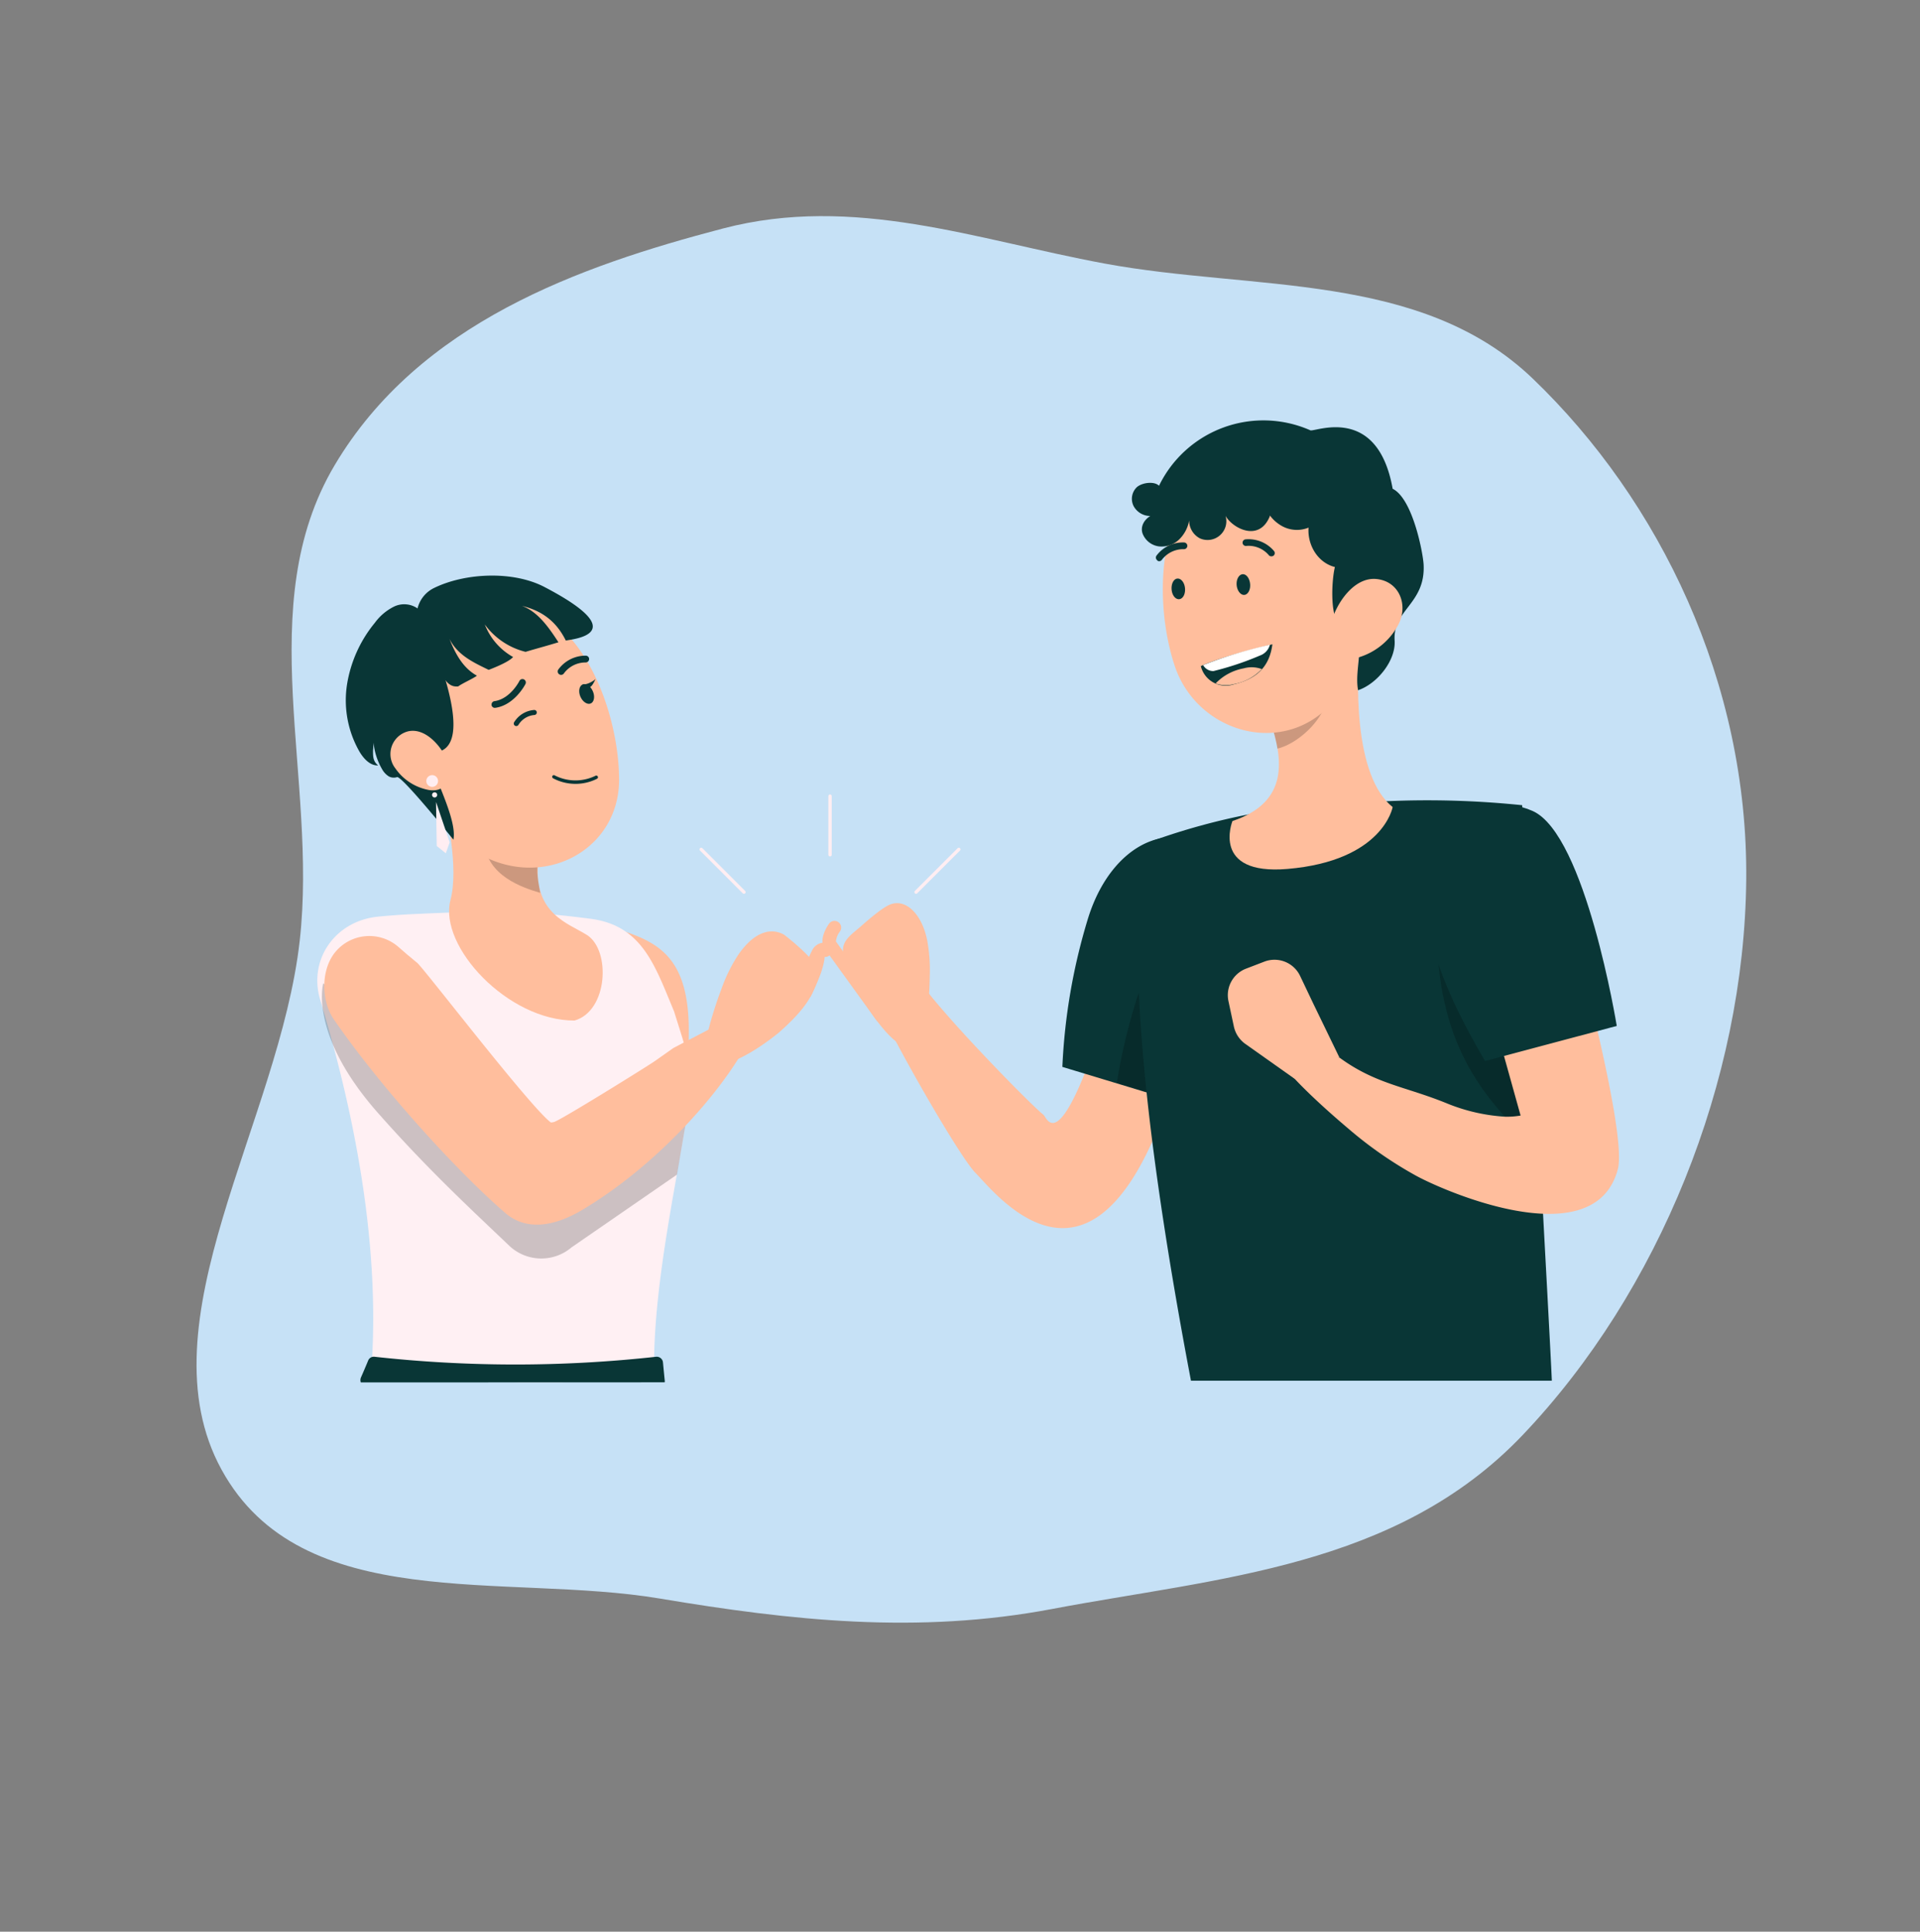 <svg width="320" height="322" fill="none" xmlns="http://www.w3.org/2000/svg"><rect width="100%" height="100%" fill="#808080" stroke="none"/><path fill-rule="evenodd" clip-rule="evenodd" d="M109.967 266.464c-25.739-4.317-59.696 2.901-73.048-21.496-13.428-24.535 9.634-57.969 13.035-88.157 3.05-27.076-8.081-55.866 5.83-79.28 14.092-23.718 40.73-33.159 64.709-39.442 21.843-5.724 42.207 1.872 63.551 5.832 24.907 4.621 52.746 1.262 71.442 19.215 21.141 20.302 35.869 50.658 35.552 83.529-.323 33.529-14.486 68.613-37.249 92.535-21.097 22.171-50.961 23.795-78.391 28.995-22.452 4.256-43.556 1.938-65.431-1.731z" fill="#C6E1F6"/><path d="M138.342 142.759a.28.28 0 01-.279-.279v-9.766c0-.074.029-.145.082-.197a.275.275 0 01.197-.082c.074 0 .145.029.197.082a.275.275 0 01.082.197v9.755a.277.277 0 01-.17.267.27.27 0 01-.109.023zm-14.347 6.228a.283.283 0 01-.201-.078l-7.121-7.127a.27.27 0 01-.084-.195.264.264 0 01.084-.195.28.28 0 01.397 0l7.12 7.12a.28.28 0 01-.089.456.259.259 0 01-.106.019zm28.683 0a.277.277 0 01-.196-.078.288.288 0 010-.397l7.121-7.12a.28.28 0 01.396 0 .267.267 0 010 .39l-7.12 7.115a.288.288 0 01-.201.09z" fill="#FFEEF2"/><path d="M195.886 155.423c1.482.594 2.706 1.735 3.453 3.22a7.528 7.528 0 01.623 4.886c-12.915 63.212-33.504 35.876-37.381 31.986-2.829-2.834-15.123-24.514-16.23-28.1l6.546-4.384c3.697 5.627 18.718 20.971 21.022 22.802.687.563 2.965 9.226 13.043-25.657a7.549 7.549 0 011.336-2.605 7.042 7.042 0 012.193-1.84 6.516 6.516 0 012.68-.764 6.296 6.296 0 012.718.439l-.003.017z" fill="#FFBE9D"/><path d="M204.398 144.706c-6.864-9.486-18.778-5.401-23.058 8.371a99.573 99.573 0 00-4.28 24.765l7.226 2.188 17.567 5.335s4.933-18.03 4.76-30.692c-.05-4.18-.675-7.785-2.215-9.967z" fill="#093636"/><path opacity=".2" d="M191.479 161.9a27.03 27.03 0 00-2.232 5.256 95.692 95.692 0 00-3.102 13.337l11.082 3.349-5.748-21.942z" fill="#000"/><path d="M208.628 135.65a217.713 217.713 0 0125.061-2.188c6.678-.182 13.361.071 20.006.759 1.06 25.497 4.559 86.836 4.944 95.932h-60.145c-14.877-78.315-6.507-89.955-6.507-89.955a110.303 110.303 0 0116.641-4.548z" fill="#093636"/><path opacity=".2" d="M256.658 192.887l-.949-21.49-16.099-19.531c-1.306 26.814 12.768 34.42 17.048 41.021z" fill="#000"/><path d="M211.664 120.119c2.271 6.524 3.125 13.616-6.256 16.741 0 0-3.638 9.068 9.152 7.986 15.976-1.351 17.55-10.313 17.55-10.313-6.507-5.217-6.211-21.104-5.273-29.843l-15.173 15.429z" fill="#FFBE9D"/><path opacity=".2" d="M221.256 115.605c-.056 3.862-4.732 8.326-8.342 9.18a27.088 27.088 0 00-1.239-4.677l8.984-9.124c.474 1.492.676 3.057.597 4.621z" fill="#000"/><path d="M224.939 84.556a15.96 15.96 0 00-21.506-6.836c-10.983 5.625-11.055 23.047-7.646 33.281 3.795 11.367 18.617 15.447 26.675 5.681 5.346-6.551 4.564-13.315 4.263-25.022a15.925 15.925 0 00-1.786-7.104z" fill="#FFBE9D"/><path d="M207.093 95.722c-.625.062-1.066.871-.982 1.82.084.948.67 1.674 1.278 1.624.608-.05 1.055-.871.965-1.82-.089-.948-.636-1.68-1.261-1.624zm-10.859.72c-.625.056-1.038.865-.965 1.82.072.954.636 1.674 1.266 1.618.631-.056 1.049-.87.966-1.82-.084-.948-.642-1.657-1.267-1.618zm15.229-3.906A4.42 4.42 0 00207.735 91a.557.557 0 01-.636-.468.558.558 0 01.469-.625 5.537 5.537 0 014.732 1.903.558.558 0 010 .78.61.61 0 01-.837-.038v-.017zm-18.622.831a.559.559 0 01-.067-.78 5.478 5.478 0 014.615-2.16.566.566 0 01.478.4.575.575 0 01-.047.428.567.567 0 01-.554.288 4.468 4.468 0 00-3.644 1.802.556.556 0 01-.558.19.45.45 0 01-.223-.168z" fill="#093636"/><path d="M269.643 194.879c-3.906 14.866-29.765 3.348-33.979.91a66.454 66.454 0 01-10.848-7.578c-3.303-2.79-7.812-6.819-10.602-10.134l9.023-1.791c6.088 4.464 11.044 4.815 18.013 7.678a30.383 30.383 0 009.52 2.176 12.83 12.83 0 002.662-.189l-7.968-28.588 15.803-5.229s10.062 36.384 8.376 42.745z" fill="#FFBE9D"/><path d="M237.902 153.59c1.373 8.198 5.43 16.083 9.598 23.276l21.959-5.854s-5.184-31.864-14.001-35.82c-9.459-4.241-19.386 5.424-17.556 18.398z" fill="#093636"/><path d="M223.237 176.286l-4.364-9.007-2.187-4.598a4.727 4.727 0 00-5.966-2.383l-3.052 1.172a4.73 4.73 0 00-2.935 5.368l.909 4.263a4.82 4.82 0 001.909 2.908l8.169 5.781 7.517-3.504z" fill="#FFBE9D"/><path d="M232.11 81.476c3.309 1.629 5.022 10.513 5.156 12.578.369 6.596-5.156 7.544-4.827 12.717.212 3.349-2.913 7.21-6.093 8.287-.821-4.33 2.427-10.368-3.109-10.982-1.612-1.412-1.283-7.478-.753-9.554-2.846-.725-4.598-3.644-4.392-6.573a5.144 5.144 0 01-4.414-.251c-1.334-.742-2.533-2.037-2.79-3.544a1.643 1.643 0 01.698 2.02c-1.825 4.241-6.228 1.825-7.327-.19a3.14 3.14 0 01.007 1.767 3.138 3.138 0 01-2.556 2.227c-.594.086-1.201 0-1.748-.25a3.346 3.346 0 01-1.769-2.985 5.812 5.812 0 01-1.674 3.187 4.25 4.25 0 01-3.349 1.15 3.377 3.377 0 01-2.74-2.144c-.396-1.155.246-2.282 1.284-2.924a3.157 3.157 0 01-2.79-1.674 2.686 2.686 0 01.558-3.136c.854-.753 2.885-1.038 3.688-.229a19.345 19.345 0 0125.218-9.246c.703.346 11.183-4.453 13.722 9.749z" fill="#093636"/><path d="M229.426 96.52c-3.778-.385-6.736 4.09-7.573 7.316-.909 3.555 1.049 6.864 4.771 5.686a11.105 11.105 0 006.479-5.485c1.624-3.226.101-7.137-3.677-7.517z" fill="#FFBE9D"/><path d="M200.14 111.04s3.008-1.501 11.925-3.638c-.39 2.935-1.819 5.58-6.395 6.663a4.273 4.273 0 01-5.53-3.025z" fill="#093636"/><path d="M207.261 111.414a8.596 8.596 0 00-4.66 2.511 5.12 5.12 0 003.047.112 8.502 8.502 0 004.654-2.505 4.89 4.89 0 00-3.041-.118z" fill="#FFBE9D"/><path d="M200.525 110.867a1.912 1.912 0 001.719.994 49.686 49.686 0 007.734-2.584 2.614 2.614 0 001.674-1.802 75.277 75.277 0 00-11.127 3.392z" fill="#fff"/><path d="M148.26 150.813c-1.149.485-3.208 2.204-4.776 3.593-1.825 1.624-4.007 2.763-2.467 5.943.597 1.239 1.116 3.047 2.383 5.536 0 0 2.996 5.536 6.138 7.874 0 0 4.264-1.557 4.933-4.018.289-2.32.451-4.654.486-6.992a27.36 27.36 0 00-.424-5.993c-.86-4.359-3.572-7.093-6.273-5.943z" fill="#FFBE9D"/><path d="M146.96 170.517c-.176 0-.35-.041-.507-.12a1.126 1.126 0 01-.397-.338l-8.527-11.813c-1.205-1.513.324-3.823.642-4.269a1.115 1.115 0 111.819 1.294 3.177 3.177 0 00-.664 1.674l8.538 11.82a1.119 1.119 0 01.089 1.16 1.12 1.12 0 01-.993.609v-.017zm-46.229 11.863l13.906-6.474c1.255-16.785-4.894-18.973-13.125-21.45-18.812 12.349-.781 27.924-.781 27.924z" fill="#FFBE9D"/><path d="M61.869 228.696a236.071 236.071 0 0025.039 1.73h6.138c7.701-.134 13.951-.831 15.966-2.321-.106-14.955 4.341-33.482 5.764-44.157.486-6.965-.162-8.036-2.427-15.341-3.153-7.522-5.257-14.308-13.873-15.446-2.36-.307-4.872-.597-7.254-.798-7.255-.62-13.918-.374-22.076 0-2.099.089-4.141.245-6.072.43-7.215.686-11.718 7.148-9.704 13.878 8.75 29.001 9.481 49.129 8.499 62.025z" fill="#FFEEF2"/><path opacity=".1" d="M61.869 228.696a236.071 236.071 0 0025.039 1.73h6.138c7.701-.134 13.951-.831 15.966-2.321-.106-14.955 4.341-33.482 5.764-44.157.486-6.965-.162-8.036-2.427-15.341-3.153-7.522-5.257-14.308-13.873-15.446-2.36-.307-4.872-.597-7.254-.798-7.255-.62-13.918-.374-22.076 0-2.099.089-4.141.245-6.072.43-7.215.686-11.718 7.148-9.704 13.878 8.75 29.001 9.481 49.129 8.499 62.025z" fill="#fff"/><path d="M110.781 230.42a1.131 1.131 0 000-.385c-.097-.959-.192-1.93-.285-2.913a1.048 1.048 0 00-1.116-.965 214.027 214.027 0 01-46.98 0 1.013 1.013 0 00-1.044.647c-.391.943-.787 1.875-1.189 2.791a1.27 1.27 0 00-.084.284 1.15 1.15 0 00.056.558l50.642-.017z" fill="#093636"/><path d="M130.664 155.795s6.64 5.022 5.864 6.953c-.965 2.388-1.261 4.576-6.724 9.38 0 0-4.827 4.035-8.61 5.062 0 0-3.388-3.019-3.109-5.581a65.109 65.109 0 012.132-6.696 26.776 26.776 0 012.601-5.413c2.399-3.7 5.273-5.117 7.846-3.705z" fill="#FFBE9D"/><path opacity=".2" d="M53.884 163.908s-2.517 8.371 9.012 21.501c8.37 9.487 15.29 15.865 21.953 22.221a7.77 7.77 0 0010.402.302l17.578-12.132 1.64-9.559-21.607 15.307-38.978-37.64z" fill="#000"/><path d="M55.653 169.946c-2.166-3.142-2.194-8.326.245-11.267a7.362 7.362 0 0110.357-.959l.274.234 1.4 1.217c.525.413 1.038.876 1.574 1.3 1.116.865 20.178 25.826 22.662 26.858l-1.373-.324c.491.14 1.01.151 1.507.034.92-.162 15.775-9.414 16.819-10.151l3.114-2.193 5.853-3.064c1.2-.842 6.585 2.551 5.307 4.303-4.765 7.851-14.704 18.817-26.372 25.759-4.258 2.533-9.113 3.716-12.835.474-8.064-6.953-20.692-20.859-28.532-32.221z" fill="#FFBE9D"/><path d="M73.582 131.275c.904 4.643 2.919 13.326 1.496 18.75-2.02 7.723 9.603 20.145 20.68 20.089 5.581-1.584 6.066-11.718 2.07-14.257-3.147-1.981-8.727-3.471-8.18-11.719l-16.066-12.863z" fill="#FFBE9D"/><path opacity=".2" d="M81.595 136.129l8.036 8.002c-.34 1.239.419 4.705.419 4.705-3.036-.893-8.85-2.858-9.33-8.371-.006-1.49.292-2.965.875-4.336z" fill="#000"/><path d="M67.148 121.414c3.571 11.295 4.833 16.15 12.143 20.592 10.926 6.696 24.068-.162 23.889-12.277-.1-10.91-5.904-27.528-18.309-29.308a16.15 16.15 0 00-17.723 20.993z" fill="#FFBE9D"/><path d="M99.508 129.813a7.987 7.987 0 01-7.338-.084.285.285 0 01-.095-.391.272.272 0 01.071-.077.274.274 0 01.298-.012 7.59 7.59 0 006.819.056.286.286 0 01.398.229.266.266 0 01-.142.262l-.01.017zM81.936 117.33a.559.559 0 01.469-.452c2.65-.369 4.157-3.348 4.168-3.376a.561.561 0 01.76-.246.563.563 0 01.245.759c-.067.151-1.853 3.527-5.023 3.973a.551.551 0 01-.415-.102.562.562 0 01-.22-.366l.016-.19zm15.976-6.993a.56.56 0 00-.284-1.043 5.618 5.618 0 00-4.587 2.327.561.561 0 00.01.63.582.582 0 00.366.235.568.568 0 00.578-.252 4.478 4.478 0 011.611-1.347 4.476 4.476 0 012.05-.461.734.734 0 00.256-.089zm-11.886 10.692a.533.533 0 01-.206-.061.431.431 0 01-.123-.592 4.3 4.3 0 013.348-2.031.416.416 0 01.419.413.425.425 0 01-.419.43 3.434 3.434 0 00-2.634 1.635.42.42 0 01-.385.206zm11.061-6.925c.46-.012.911-.133 1.317-.351.764-.385.853-.597.853-.597s-.524 1.372-1.082 1.439a1.54 1.54 0 01-1.088-.491z" fill="#093636"/><path d="M97.086 114.104c-.558.251-.73 1.161-.346 2.037.386.876 1.172 1.373 1.73 1.116.558-.257.72-1.161.335-2.037-.385-.876-1.144-1.373-1.719-1.116z" fill="#093636"/><path d="M135.077 166.197c.944-1.998 2.171-4.498 2.372-6.697 1.066.101 1.295-1.066 1.027-1.769-.268-.703-.798-.708-1.529-.558a2.292 2.292 0 00-.948.444 2.291 2.291 0 00-.654.817c-.775 1.557-1.439 3.298-2.232 4.855 1.172 1.005 1.406 1.49 1.964 2.908z" fill="#FFBE9D"/><path d="M69.692 101.493a3.907 3.907 0 00-4.006-.385 8.81 8.81 0 00-3.209 2.706 21.534 21.534 0 00-4.654 10.379 17.215 17.215 0 002.093 11.105c.692 1.161 1.752 2.338 3.102 2.299-.837-.714-.853-1.4-.848-2.5.103-1.092.126-2.191.067-3.286a10.992 10.992 0 001.518 6.534 3.3 3.3 0 001.044 1.072 1.735 1.735 0 001.372.122c.793-.251 9.398 10.43 9.398 10.43.825-4.224-5.676-14.548-3.5-14.548 8.371 0-.658-20.218-2.377-23.917v-.011z" fill="#093636"/><path d="M65.892 128.077a8.695 8.695 0 005.547 3.6c2.986.524 4.14-2.232 3.109-4.878-.972-2.399-3.684-5.58-6.569-4.882a3.905 3.905 0 00-2.79 4.726c.132.522.371 1.011.703 1.434z" fill="#FFBE9D"/><path d="M72.26 98.055a5.134 5.134 0 00-2.79 5.1c.078.891.212 1.777.401 2.651a11.025 11.025 0 002.673 5.307c1.395 1.434 1.842 3.538 3.834 3.303.62-.485 2.489-1.3 3.108-1.785-2.327-1.284-3.6-3.656-4.576-6.139 1.373 2.757 4.068 3.962 6.535 5.168 0 0 3.303-1.211 4.068-2.143a10.605 10.605 0 01-4.715-5.43 11.945 11.945 0 006.796 4.57c1.853-.558 3.622-1.021 5.48-1.596-1.568-2.405-3.381-5.072-6.077-6.065 4.213 1.026 6.139 3.443 7.31 5.786.62-.217 11.758-.926-3.554-8.928-5.24-2.746-13.276-2.389-18.493.2z" fill="#093636"/><path d="M72.03 131.163a.976.976 0 10.001-1.953.976.976 0 000 1.953zm.838 1.339a.431.431 0 01-.516.421.427.427 0 01-.336-.34.431.431 0 01.821-.245.428.428 0 01.03.164zm-.196 1.184l.118 7.332 1.512 1.217.647-1.825-2.277-6.724z" fill="#FFEEF2"/></svg>